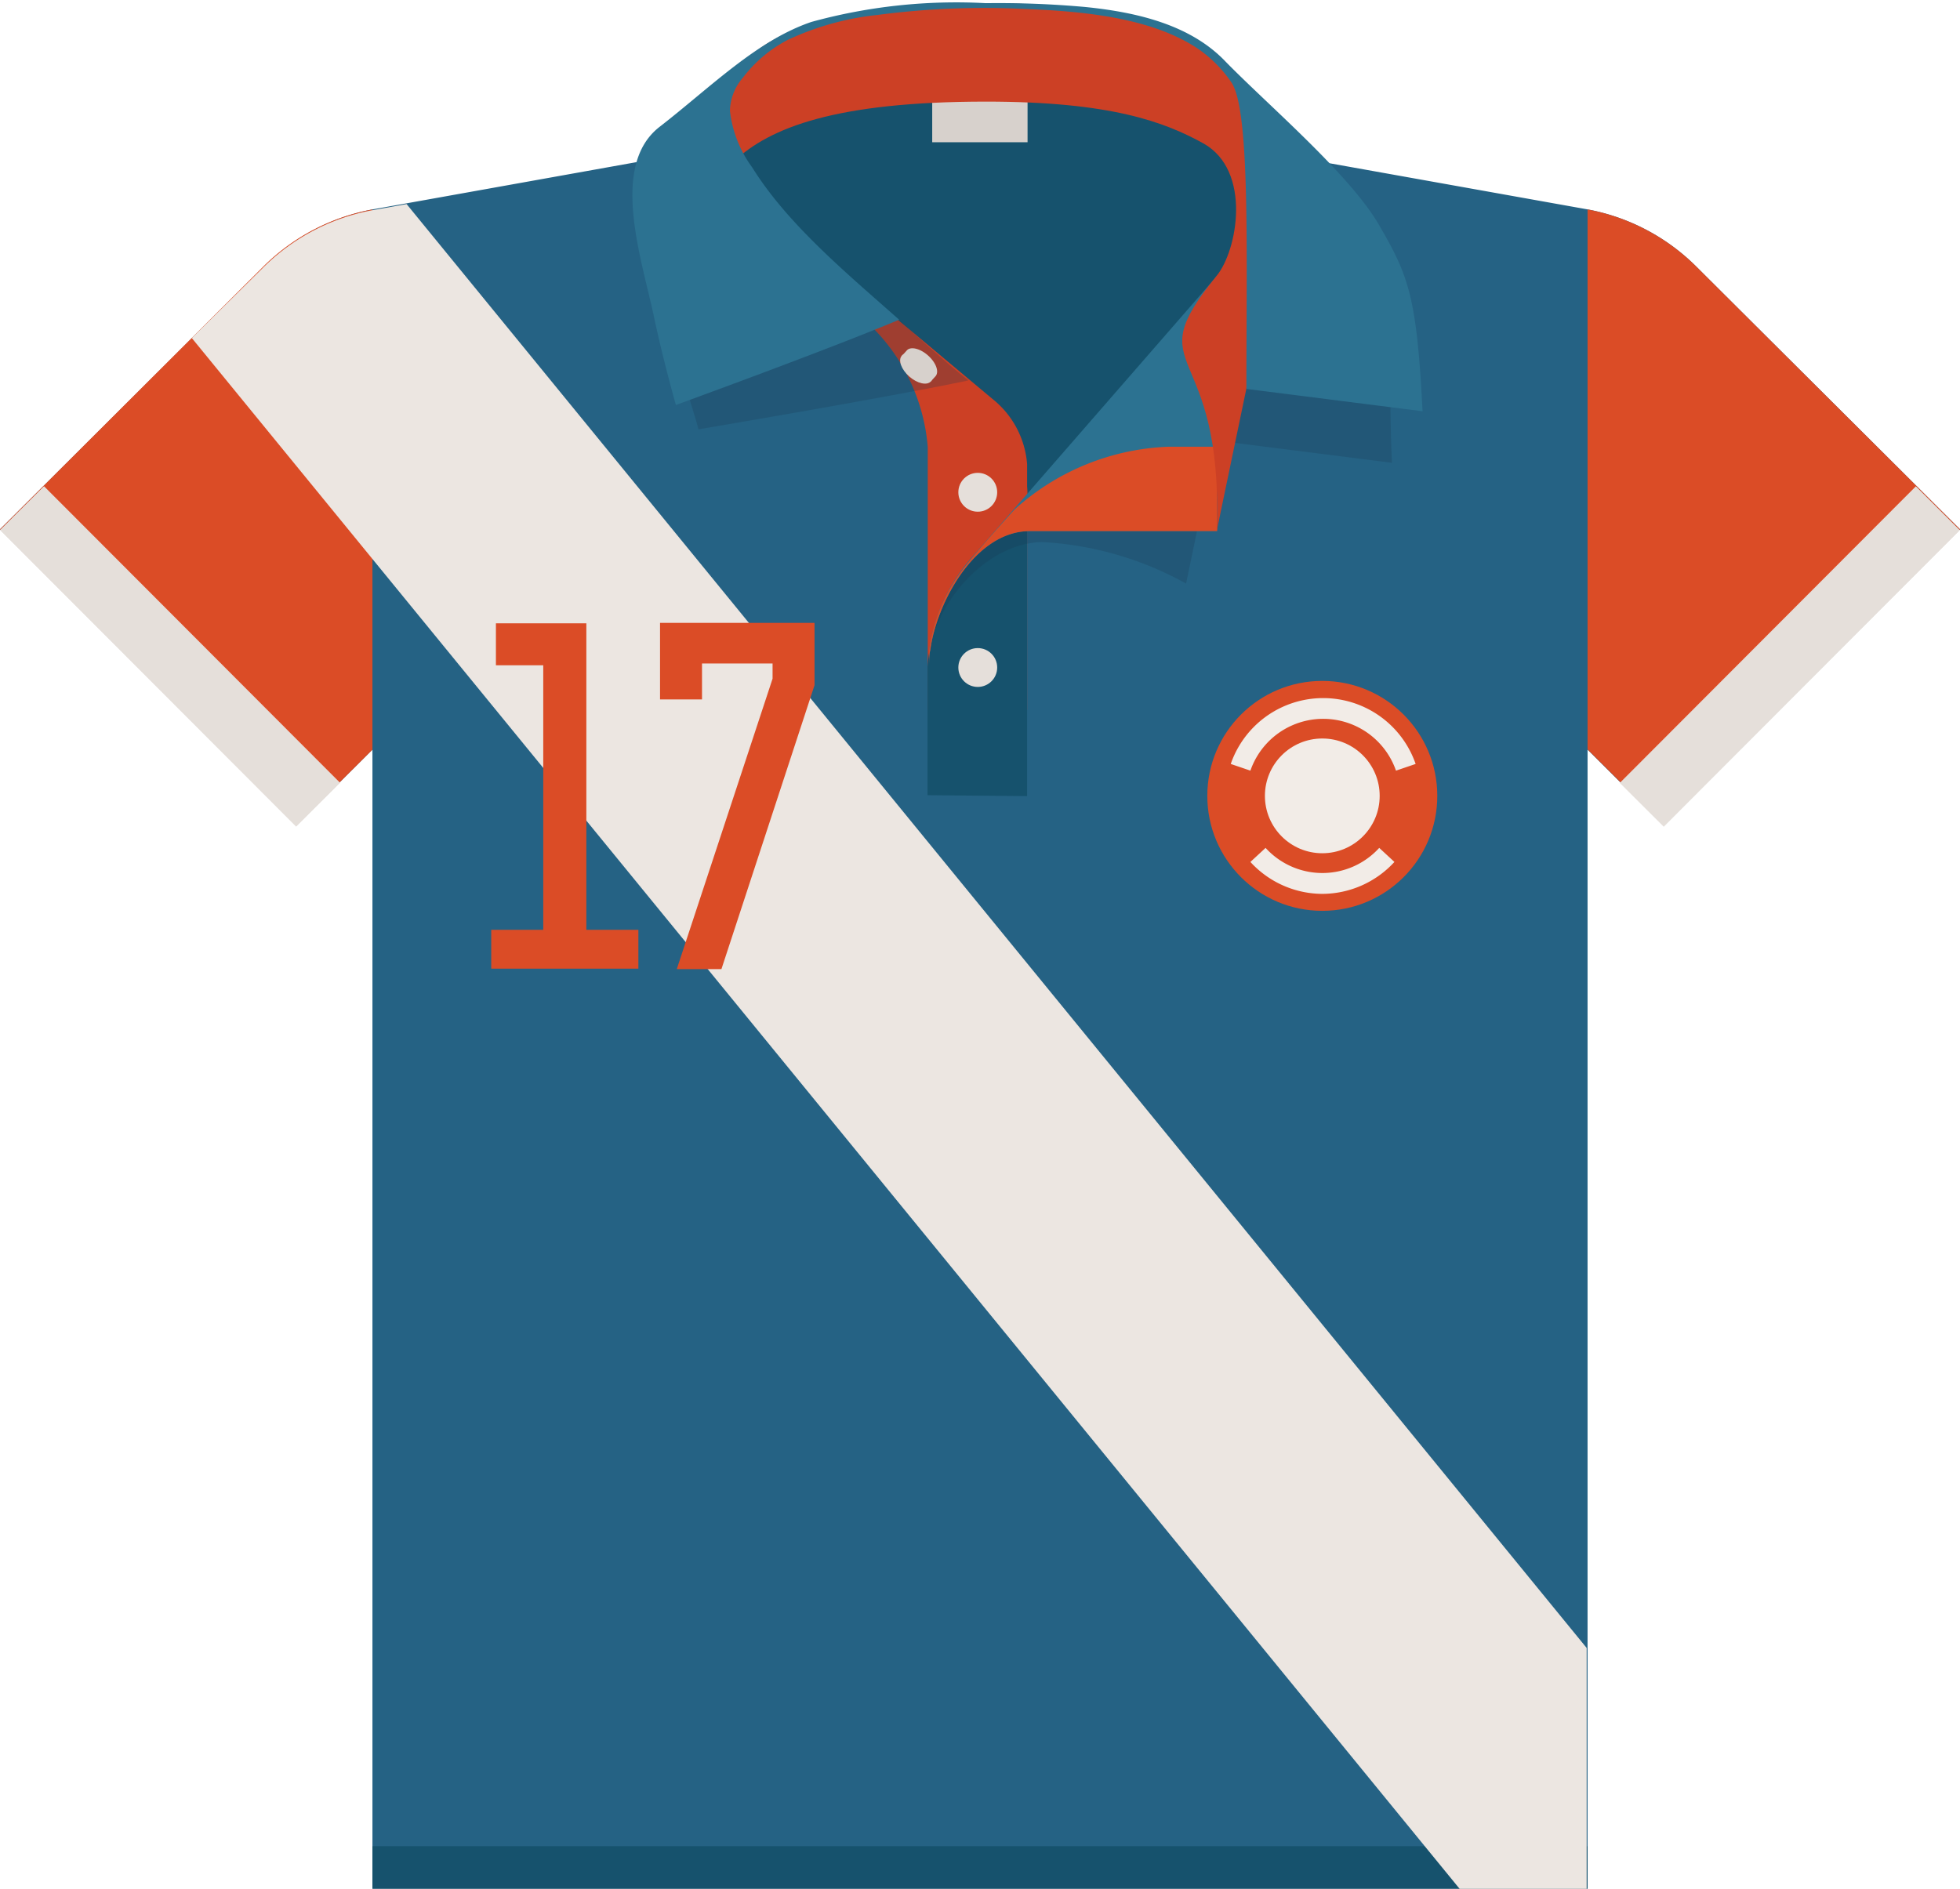 <svg xmlns="http://www.w3.org/2000/svg" viewBox="0 -0.142 87.78 84.612"><title>Depositphotos_60823269_16</title><g data-name="Layer 2"><g data-name="Layer 5"><path d="M76 11.83a9.31 9.31 0 0 0-5-2.61L56.52 6.63c-3.33 2-5.16 3.71-12.63 3.71-7.3 0-9.21-1.76-12.53-3.73L16.79 9.22a9.32 9.32 0 0 0-5 2.61L0 23.57l13.27 13.27 3.41-3.4v51H71.1v-51l3.41 3.4 13.27-13.27z" fill="#256284"/><path d="M16.68 9.24a9.31 9.31 0 0 0-4.91 2.58L0 23.57l13.27 13.27 3.41-3.4z" fill="#db4c26"/><path d="M71.1 9.24v24.19l3.41 3.4 13.27-13.26L76 11.83a9.31 9.31 0 0 0-4.9-2.59z" fill="#db4c26"/><path fill="#e5dfda" d="M72.544 34.93l13.259-13.287 1.968 1.964-13.259 13.286z"/><path fill="#e5dfda" d="M.002 23.601l1.968-1.963 13.26 13.286-1.968 1.964z"/><path fill="#16526d" d="M16.68 82.56H71.1v1.91H16.68z"/><path d="M56.79 6.78c-1.38-2.41-4-4.56-13-4.56s-11.62 2.15-13 4.56c-.62 1.08 4 4.23 5.73 5.43 8.92 6.05 7 12.59 7 12.59s8.69-7.59 12.12-13.1c1.25-1.97 1.83-3.7 1.15-4.92z" fill="#16526d"/><path d="M46 21.65v-1a4.14 4.14 0 0 0-1.55-2.92l-5.53-4.63-.57.78a8.57 8.57 0 0 1 3.2 6v11.78H46v-9.21a4.78 4.78 0 0 0 0-.8z" fill="#cc4025"/><path d="M46 35.52V22.78l-1.26.93a8.55 8.55 0 0 0-3.2 6v5.77z" fill="#16526d"/><path d="M40.28 14.2l-11-2.38c.68 3.23 1.85 6.59 2 7.27 0 0 8.33-1.4 12.09-2.19-1.06-.82-2.58-2.25-3.09-2.7z" fill="#1a3b51" opacity=".25"/><path d="M62 11.82h-6.81a3.35 3.35 0 0 1-.39.64s-9.3 10.1-11.25 12.34a8.27 8.27 0 0 0-1.25 1.9l-.07.15v.1l-.11.25a7.71 7.71 0 0 0-.51 1.8v.62s0-.47.05-.62c.27-2.13 2.49-4.8 5-4.86A14.89 14.89 0 0 1 53.12 26l1.33-6.41 7.89 1c-.19-3.94.13-6.68-.34-8.77z" fill="#1a3b51" opacity=".25"/><path d="M43.55 24.8a7.82 7.82 0 0 0-1.94 4.2v.62s0-.47.05-.62c.28-2.13 2-5.35 4.46-5.35h8.39V12.21z" fill="#2c7291"/><path d="M52.31 19.87a10.87 10.87 0 0 0-6.87 2.81s-1.92 2.1-2.49 2.91A7.57 7.57 0 0 0 41.61 29v.62s0-.47.05-.62c.28-2.13 2-5.35 4.46-5.35h8.39v-3.78z" fill="#db4c26"/><path fill="#d7d1cc" d="M41.75 4.17h4.27v2.06h-4.27z"/><path d="M55.88 4.17C54.63 2.15 52.34 0 44.16 0S33.63 1.8 32.38 3.82c-.51.82-.24 2 .49 3.27 1.6-1.52 4.57-2.68 11.29-2.68 5.58 0 8 .91 9.75 1.88 2.16 1.23 1.51 4.79.58 5.92-3.63 4.45.33 2.76 0 11.44l1.35-6.48s.51-12.25.04-13z" fill="#cc4025"/><path d="M30.27 18s6.71-2.44 10-3.82c-2.36-2.09-5-4.28-6.58-6.82a5.28 5.28 0 0 1-1-2.55 2.35 2.35 0 0 1 .58-1.47 6 6 0 0 1 2-1.69A12.52 12.52 0 0 1 39.28.53 36.64 36.64 0 0 1 45.9.26c2.6.1 5.6.38 7.69 1.74a5.75 5.75 0 0 1 1.56 1.55c.85 1.24.67 7.74.67 13.73l7.89 1c-.26-5.13-.62-6.05-1.94-8.33s-4.9-5.31-6.87-7.32C53.36 1 51 .41 48.59.17A43.41 43.41 0 0 0 44.15 0a24.48 24.48 0 0 0-7.81.84c-2.45.83-4.53 2.94-6.8 4.7s-.77 6-.23 8.61c.28 1.3.61 2.59.96 3.85z" fill="#2c7291"/><circle cx="43.79" cy="29.76" r=".87" fill="#e5dfda"/><circle cx="43.79" cy="21.91" r=".87" fill="#e5dfda"/><ellipse cx="41.04" cy="16.37" rx=".48" ry=".87" transform="rotate(-48.74 41.035 16.367)" fill="#d7d1cc"/><path d="M41.56 15.78c.36.32.51.73.34.93l-.21.23a6 6 0 0 1-.76-.44 6.35 6.35 0 0 1-.54-.7l.21-.23c.16-.21.6-.11.96.21z" fill="#d7d1cc"/><path d="M71.06 73.68L18.21 9l-1.45.26a9.33 9.33 0 0 0-5 2.61L8.59 15l56.78 69.47h5.69z" fill="#ece6e1"/><circle cx="59.22" cy="35.51" r="5.15" fill="#db4c26"/><path d="M59.22 39.9A4.39 4.39 0 0 1 56 38.47l.68-.63a3.44 3.44 0 0 0 5.09 0l.68.63a4.4 4.4 0 0 1-3.23 1.43z" fill="#f2ece7"/><path d="M56 34.38l-.88-.3a4.38 4.38 0 0 1 8.28 0l-.88.3a3.45 3.45 0 0 0-6.52 0z" fill="#f2ece7"/><circle cx="59.22" cy="35.51" r="2.57" fill="#f2ece7"/><path d="M26.26 27.78v13.73h2.33v1.74H22v-1.74h2.33V29.66h-2.12v-1.88z" fill="#db4c26"/><path d="M34.6 30.26v-.68h-3.16v1.61h-1.88v-3.43h6.92v2.79l-4.17 12.72h-2z" fill="#db4c26"/></g></g></svg>